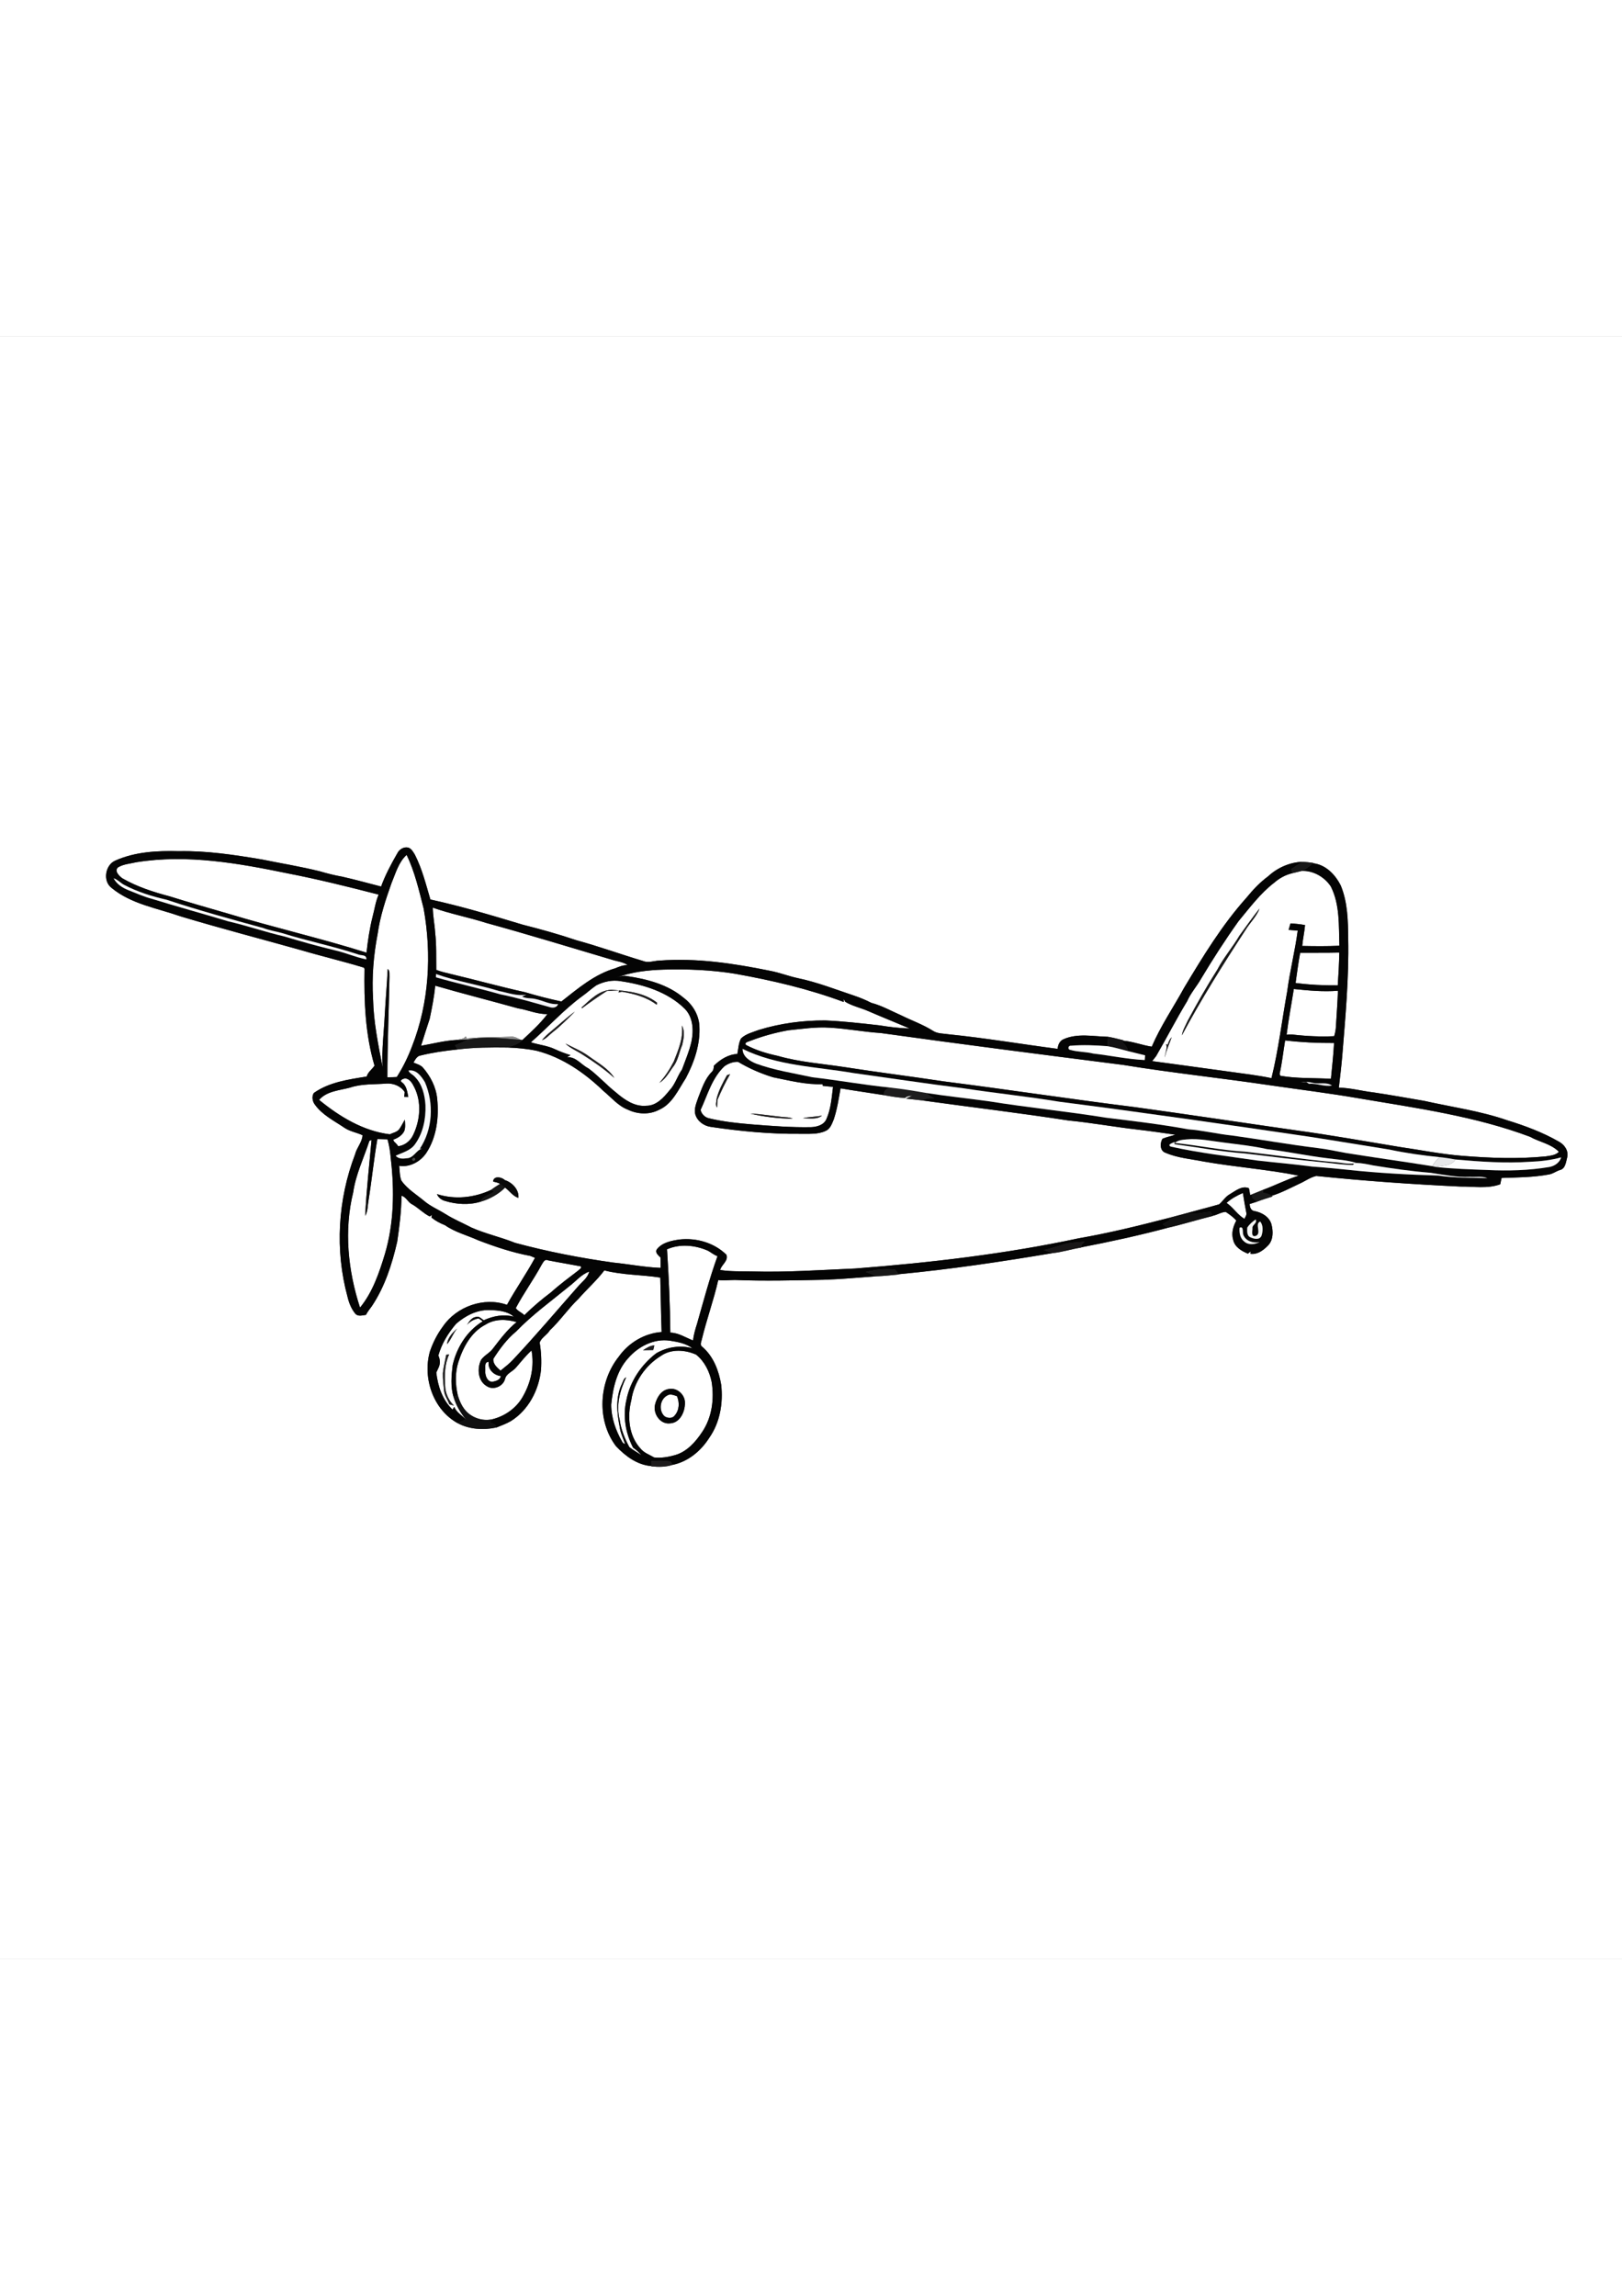 <?xml version="1.0" encoding="utf-8"?>
<!-- Generator: Adobe Illustrator 27.5.0, SVG Export Plug-In . SVG Version: 6.00 Build 0)  -->
<svg xmlns="http://www.w3.org/2000/svg" xmlns:xlink="http://www.w3.org/1999/xlink" viewBox="0 0 612 612" width="595" height="842" preserveAspectRatio="xMidYMid meet" data-scaled="true">
<rect x="0" y="0" width="612" height="612" fill="#333333" stroke="none"/>
<g>
	<path style="fill:#FFFFFF;" d="M0,0h612v612H0V0 M149.928,194.83c-2.325,4.04-4.542,8.164-6.132,12.557
		c-4.907-1.255-9.79-2.618-14.732-3.729c-2.821-0.484-5.594-1.201-8.343-2.002c-7.268-1.817-14.678-3-22.018-4.5
		c-10.304-1.727-20.697-3.305-31.174-3.102c-8.11-0.209-16.477,0.191-23.996,3.538c-3.807,1.62-4.835,7.68-1.488,10.268
		c7.435,6.174,17.278,7.68,26.141,10.794c15.061,4.524,30.277,8.487,45.422,12.736c7.847,2.325,15.826,4.178,23.649,6.586
		l0.293,0.412c-0.215,12.264,0.263,24.737,3.765,36.577c-0.932,1.404-2.498,2.409-2.952,4.1c-6.849,1.1-14.099,2.086-19.92,6.18
		c-0.873,1.225-0.574,3.096,0.287,4.291c2.833,4.034,7.351,6.21,11.314,8.905c2.05,1.375,4.566,1.721,6.771,2.773
		c-0.173,2.63-2.211,4.674-2.833,7.202c-6.514,17.027-7.65,36.122-2.851,53.729c0.532,2.283,1.428,4.53,2.917,6.365
		c1.028,1.201,2.701,0.61,4.034,0.46c0.616-1.183,1.44-2.235,2.235-3.299c4.895-7.315,7.62-15.814,9.563-24.331
		c0.837-5.737,1.578-11.511,1.608-17.32c1.865,0.496,2.444,2.588,4.16,3.323c2.283,1.345,4.124,3.329,6.508,4.506
		c0.203-0.149,0.604-0.454,0.807-0.604c-0.042,0.251-0.126,0.747-0.173,0.998c1.512,1.249,3.269,2.175,5.092,2.887
		c3.825,2.672,8.403,3.819,12.599,5.714c6.389,2.462,12.915,4.626,19.645,5.893c0.574,0.245,1.153,0.49,1.733,0.729
		c-3.281,6.054-7.25,11.69-10.573,17.715c-8.66-3.054-18.988,0.616-24.133,8.116c-2.163,2.893-3.813,6.162-4.967,9.574
		c-2.761,9.951,1.243,21.85,10.507,26.954c4.411,2.391,9.796,2.672,14.637,1.626c1.841-0.729,3.699-1.422,5.421-2.403
		c6.634-4.13,10.573-11.684,11.379-19.334c0.233-3.437,0.072-6.903-0.502-10.298c0.681-1.918,2.785-2.851,3.813-4.584
		c3.927-3.699,6.957-8.212,10.847-11.941c3.18-3.622,6.831-6.849,9.742-10.698c6.885,1.799,14.135,1.608,21.109,2.713
		c0.197,6.843,0.233,13.686,0.508,20.529c-6.407,0.448-12.449,4.034-16.143,9.264c-7.566,9.431-8.469,23.96-1.118,33.756
		c3.556,3.777,8.021,7.118,13.382,7.554l0.006,0.108c2.677,0.281,5.385,0.275,7.973-0.562c5.869-1.171,10.764-5.283,13.901-10.25
		c4.022-5.761,5.259-13.071,4.476-19.956c-0.896-5.325-2.923-10.716-7.124-14.32c-1.01-0.598-0.43-1.835-0.215-2.707
		c1.817-7.566,4.506-14.9,6.222-22.484c2.086,0.239,4.178-0.018,6.263-0.03c11.158,0.448,22.328,0.155,33.487-0.072
		c6.688-0.221,13.352-0.867,20.027-1.321c2.785-0.102,5.558-0.418,8.331-0.687l-0.066-0.09c19.496-1.835,38.884-4.733,58.176-7.973
		c3.622-0.376,7.148-1.542,10.758-2.092l0.006-0.084c10.967-2.116,21.892-4.5,32.68-7.381c5.696-1.309,11.284-3.072,16.961-4.47
		l-0.036-0.054c1.673-0.311,3.203-1.405,4.901-1.446c1.422,0.938,2.863,1.954,3.98,3.257c-1.201,2.205-1.942,4.757-1.189,7.256
		c0.568,2.731,3.174,4.249,5.552,5.224c0.347-0.293,0.705-0.574,1.07-0.843c-0.024,0.227-0.066,0.675-0.09,0.902
		c2.654,0.371,4.925-1.375,6.658-3.168c2.014-2.098,1.936-5.373,1.249-7.997c-0.837-2.833-3.64-4.423-6.377-4.955
		c-1.333-0.108-1.823-1.53-1.829-2.666c0.92-0.293,1.835-0.586,2.767-0.879c1.93-0.759,3.921-1.339,5.893-1.978l-0.383-0.227
		c3.616-1.094,7.064-2.958,10.519-4.578c2.116-0.938,4.028-2.391,6.323-2.917c18.079,1.871,36.224,3.15,54.381,3.998
		c5.014-0.066,10.202,0.902,15.037-0.855c0.161-0.801,0.341-1.59,0.508-2.385c6-0.209,12.037-0.221,17.954-1.339
		c1.488-0.263,2.689-1.267,4.136-1.679c2.044-0.526,2.217-3.084,2.677-4.793c0.592-2.534-1.106-4.835-3.257-5.959
		c-6.072-3.466-12.67-5.929-19.34-7.979c-10.184-3.544-20.912-4.99-31.395-7.339c-6.377-1.082-12.736-2.253-19.137-3.191
		c-4.357-0.508-8.63-1.715-13.041-1.781c0.466-3.956,0.944-7.913,1.285-11.881c1.189-14.726,2.558-29.476,2.253-44.262
		c-0.06-6.754-0.179-13.704-2.779-20.045c-2.068-4.16-5.69-7.967-10.543-8.481l0.126-0.114c-1.333-0.197-2.672-0.323-4.004-0.424
		c-4.823,0.155-9.509,2.223-13.029,5.492c-3.072,2.259-5.72,5.062-8.122,8.015c-9.24,10.304-16.453,22.179-23.554,34.001
		c-4.058,7.417-8.881,14.439-12.216,22.233c-3.64-0.568-7.118-1.942-10.8-2.271l0.054-0.149c-1.907-0.484-3.813-0.974-5.743-1.315
		c-5.594-0.12-11.505-1.44-16.818,0.932c-1.458,0.616-2.092,2.14-2.205,3.628c-13.674-1.781-27.283-4.088-41.011-5.48
		c-2.056-0.335-4.321-0.155-6.108-1.375c-3.765-2.367-7.991-3.837-11.953-5.809c-3.723-1.62-7.285-3.664-11.236-4.692
		c-2.11-1.082-4.297-1.99-6.544-2.743c-6.969-2.325-13.842-5.038-21.049-6.544c-3.61-0.759-7.046-2.146-10.668-2.815
		c-13.65-2.773-27.63-4.901-41.591-3.849c-2.086,0.036-4.237,1.004-6.257,0.161c-8.409-2.516-16.669-5.51-25.137-7.823
		c-6.67-2.265-13.459-4.142-20.284-5.875c-11.529-3.466-23.064-6.933-34.837-9.503c-1.673-5.696-3.12-11.517-5.815-16.836
		c-0.651-1.052-1.291-2.355-2.558-2.743C152.355,192.314,150.669,193.366,149.928,194.83 M147.717,206.126
		c1.56-3.706,2.63-7.889,5.714-10.674c3.096,6.413,4.662,13.417,6.425,20.278c3.09,17.296,2.062,35.525-4.393,51.96
		c-1.53,4.034-3.425,7.931-5.755,11.559c-1.177,0.09-2.355,0.102-3.532,0.084c-0.018-12.617,0.55-25.227,0.771-37.838
		c-0.078-1.022,0.233-2.271-0.657-3.018c-0.269,5.791-0.807,11.559-1.112,17.35c-0.323,6.562-1.195,13.131-0.819,19.711
		c-1.65-8.517-3.413-17.075-3.598-25.783c-0.502-8.182,0.173-16.412,1.721-24.45C143.396,218.712,145.493,212.365,147.717,206.126
		 M51.404,198.231c19.179-3.096,38.597,0.371,57.393,4.249c11.457,2.229,22.783,5.05,34.078,7.961
		c-1.165,2.606-1.518,5.463-2.259,8.2c-1.142,4.494-1.817,9.09-2.325,13.698c-17.254-5.439-34.915-9.467-52.223-14.72
		c-7.363-2.116-14.726-4.231-22.036-6.52c-6.174-1.632-12.342-3.616-17.888-6.819c-1.189-0.884-3.275-2.905-1.464-4.213
		C46.731,198.918,49.157,198.763,51.404,198.231 M487.664,202.354c1.147-0.293,2.301-0.574,3.46-0.843
		c4.369-0.209,8.63,2.253,11.009,5.845c3.49,6.897,2.976,14.864,3.245,22.364c-4.674,0.227-9.353,0.167-14.027,0.078
		c0.239-2.642,0.831-5.235,1.07-7.871c-1.823-0.335-3.664-0.52-5.504-0.628c-0.245,0.813-0.478,1.632-0.705,2.456
		c1.136,0.09,2.283,0.185,3.431,0.275c-1.01,7.686-2.952,15.216-3.962,22.902c-1.984,10.907-3.263,21.964-5.935,32.746
		c-5.283-1.106-10.65-1.709-15.981-2.462c-9.682-1.297-19.346-2.695-29.034-3.957c0.496-0.651,1.028-1.279,1.512-1.936
		c3.974-6.831,7.566-13.896,11.678-20.661c1.351-3.066,3.598-5.57,5.253-8.463c4.435-7.411,9.126-14.69,14.141-21.725
		c4.231-5.092,8.218-10.507,13.525-14.571C482.793,204.201,485.124,202.94,487.664,202.354 M467.636,225.956
		c-2.564,4.381-5.953,8.242-8.301,12.76c-4.004,6.281-7.674,12.772-11.206,19.334c-0.795,1.799-1.865,3.52-2.199,5.486
		c7.309-13.645,15.539-26.769,23.996-39.726c1.673-2.773,4.178-5.056,5.313-8.128C472.627,219.029,470.122,222.495,467.636,225.956
		 M440.604,267.045l-0.58-0.167c0.466,1.703-0.359,3.353-0.586,5.026c0.651-2.654,1.703-5.14,2.66-7.686
		C441.345,265.007,440.891,265.999,440.604,267.045 M163.304,215.359c6.586,2.337,13.489,3.628,20.153,5.761
		c15.838,4.339,31.526,9.174,47.281,13.836c2.02,0.687,4.285,0.807,6.078,2.062c-1.632,0-3.144,0.562-4.614,1.195
		c-7.817,2.223-14.117,7.626-20.38,12.545c-4.596-0.968-9.15-2.14-13.65-3.49c-9.359-2.056-18.593-4.644-27.917-6.843
		c-1.901-0.466-3.819-0.873-5.642-1.59c-0.072-4.716,0.12-9.449-0.436-14.141C163.997,221.569,163.316,218.491,163.304,215.359
		 M488.841,243.766c0.544-3.795,1.016-7.596,1.721-11.361c4.925-0.036,9.849,0.036,14.774-0.078
		c-0.078,4.118-0.305,8.236-0.58,12.348C499.431,244.716,494.118,244.477,488.841,243.766 M232.482,241.77
		c5.72-2.146,11.875-2.857,17.948-3.036c8.983-0.257,18.001,0.12,26.877,1.554c13.925,2.48,27.779,5.702,41.041,10.656
		c0-0.281,0-0.855,0-1.136c0.143,0.263,0.418,0.789,0.562,1.052c2.689,1.632,5.833,2.271,8.702,3.526
		c5.176,2.241,10.411,4.357,15.605,6.538c-3.861-0.078-7.692-0.568-11.493-1.183c-6.759-0.765-13.531-1.524-20.332-1.835
		c-8.451-0.042-16.95,1.088-25.042,3.562c-2.325,0.885-4.913,1.482-6.759,3.245c-0.95,1.787-0.98,3.891-1.381,5.845
		c-3.484,0.161-6.413,2.086-8.851,4.417c-0.042,0.902-0.149,1.835-0.896,2.456c-2.534,2.6-3.634,6.156-4.955,9.455
		c-0.699,2.092-1.775,4.315-1.118,6.568c0.801,2.546,3.275,4.285,5.875,4.614c11.098,1.638,22.305,2.719,33.534,2.612
		c3.263-0.06,6.736,0.329,9.778-1.124c1.697-0.735,2.313-2.672,2.988-4.237c1.291-3.819,1.883-7.835,2.588-11.792
		c5.457,0.926,10.931,1.685,16.394,2.558c2.624,0.472,5.259,0.938,7.931,1.07c0.717-0.789,1.817-0.717,2.785-0.873
		c-0.843,0.347-1.661,0.723-2.468,1.124c2.092,0.203,4.196,0.448,6.293,0.687c18.348,2.54,36.744,4.733,55.05,7.554
		c8.726,0.855,17.362,2.432,26.07,3.431c4.769,0.544,9.515,1.255,14.266,1.924c-1.602,0.544-3.275,0.879-4.841,1.524
		c-1.034,1.65-1.016,4.638,1.171,5.313c4.53,1.96,9.539,2.325,14.332,3.287c11.917,2.098,24.014,2.952,35.883,5.319
		c-4.614,1.482-8.941,3.711-13.489,5.379c-1.393,0.574-2.791,1.124-4.178,1.697c-0.167,0.066-0.49,0.203-0.651,0.269
		c-0.149-0.873-0.251-1.745-0.466-2.594c-2.672-1.094-5.08,1.016-7.25,2.283c-1.656,0.908-2.588,2.618-3.998,3.795
		c-3.992,1.165-8.038,2.146-12.049,3.275c-2.295,0.604-4.59,1.231-6.885,1.847c-11.266,2.911-22.579,5.708-34.054,7.692
		c-27.755,5.935-56.006,9.198-84.281,11.391c-12.939,0.556-25.884,1.476-38.842,1.112c-4.052-0.114-8.134,0.108-12.144-0.55
		c0.502-2.044,3.197-3.419,2.355-5.755c-4.602-4.518-11.32-6.449-17.661-5.749c-3.036,0.436-6.526,1.106-8.535,3.646
		c-0.902,1.279,0.55,2.355,1.357,3.18c0.024,1.291,0.03,2.582,0.03,3.879c-6-0.215-11.911-1.41-17.882-1.996
		c-12.473-1.745-24.863-4.154-37.019-7.435c-5.391-2.176-11.122-3.401-16.436-5.755c-3.281-1.727-6.724-3.138-9.861-5.122
		c-2.689-1.691-5.69-2.917-8.116-5.008c-2.917-2.42-6.293-4.441-8.511-7.584c-0.705-1.775-0.604-3.735-0.837-5.6
		c4.004,0.645,8.044-1.578,10.244-4.859c3.909-5.953,4.799-13.435,4.106-20.392c-0.424-4.465-2.54-8.541-5.457-11.881
		c-0.956-0.956-2.301-1.309-3.508-1.811c0.681-1.058,1.255-2.438,2.648-2.66c4.614-1.148,9.335-1.799,14.063-2.295
		c6.245-0.765,12.563-0.801,18.85-0.717c3.688,0.114,7.375,0.472,10.985,1.237c9.664,2.486,18.043,8.313,25.149,15.157
		c2.976,2.438,5.498,5.612,9.186,7.034c3.652,1.769,8.14,1.99,11.786,0.066c5.044-2.211,7.262-7.614,10.112-11.941
		c3.174-6.03,5.498-12.784,5.116-19.687c-0.221-4.202-2.576-8.11-5.911-10.596c-5.959-5.044-13.782-7.088-21.348-8.2
		C235.208,240.855,233.821,241.358,232.482,241.77 M186.062,318.682c0.873,0.251,1.829,0.341,2.588,0.885
		c-1.118,0.717-2.259,1.416-3.317,2.235c-6.341,2.994-13.734,3.771-20.464,1.608c0.514,1.315,1.703,2.223,3.048,2.588
		c4.327,1.321,9.096,1.608,13.447,0.275c3.407-0.986,6.694-2.791,9.204-5.307c1.721,1.243,2.917,3.239,5.032,3.873
		c0.323-3.096-2.361-5.851-5.14-6.718C189.296,316.937,186.176,316.399,186.062,318.682 M224.97,244.674
		c2.833-1.44,6.096-2.152,9.258-1.572c8.678,1.279,17.601,4.034,24.032,10.292c3.287,3.209,3.514,8.248,2.63,12.497
		c-0.807,3.622-2.301,7.052-3.556,10.525c-1.787,2.51-2.564,5.618-4.727,7.871c-2.211,2.743-4.931,5.815-8.768,5.803
		c-4.393,0.412-8.206-2.253-11.367-4.972c-3.646-2.869-6.742-6.395-10.477-9.144c-2.707-1.333-4.763-4.542-8.068-4.16
		c0.335-0.203,1.004-0.616,1.333-0.819c-1.96-0.622-3.903-1.315-5.761-2.193c-2.899-1.405-6.156-1.679-9.204-2.648
		c6.52-5.672,12.294-12.186,19.28-17.32C221.438,247.537,223.093,245.959,224.97,244.674 M219.394,253.072l0.227,0.221
		c3.042-2.265,6.156-4.435,9.317-6.479c1.548-0.132,3.102-0.209,4.656-0.215l-0.191,0.765c0.311-0.078,0.926-0.227,1.231-0.305
		c4.662,0.783,9.335,2.026,13.16,4.943c0.024-0.203,0.072-0.616,0.09-0.819c-4.883-3.801-11.212-4.429-17.165-4.829
		C226.028,246.509,222.645,250.131,219.394,253.072 M207.674,262.222c-1.136,0.95-2.259,1.936-3.156,3.126
		c1.62-0.562,2.683-1.99,4.01-2.994c3.018-2.349,5.69-5.092,8.385-7.793C213.686,256.932,210.763,259.676,207.674,262.222
		 M257.285,259.819c0.592,4.769-1.339,9.228-3.048,13.555c-1.482,2.911-3.263,5.648-5.457,8.074
		c2.265-1.369,3.592-3.771,5.062-5.881c2.026-2.421,2.367-5.678,3.598-8.493C257.942,264.738,258.516,262.018,257.285,259.819
		 M213.363,266.62c1.847,1.823,4.321,2.743,6.455,4.172c4.196,2.648,8.272,5.51,11.989,8.803c-2.277-3.586-6.174-5.636-9.509-8.092
		C219.555,269.459,216.364,268.198,213.363,266.62 M162.126,257.315c0.867-4.142,1.691-8.301,2.092-12.515
		c10.363,3,20.834,5.648,31.234,8.547c3.735,0.58,7.267,2.271,11.104,2.158c-2.749,3.64-6.144,6.694-9.461,9.802l-0.669-0.09
		c-1.124-0.592-2.289-1.321-3.622-1.171c-5.576,0.245-11.17,0.06-16.734,0.651c-0.078-0.191-0.239-0.58-0.317-0.771
		c-0.885,1.13-2.432,1.106-3.723,1.357c-4.459,0.269-8.774,1.416-13.154,2.175C159.957,264.074,160.985,260.674,162.126,257.315
		 M485.452,263.297c0.711-5.773,1.817-11.499,2.725-17.248c5.528,0.574,11.087,1.1,16.645,0.657
		c-0.137,4.447-0.502,8.887-0.753,13.328c-0.048,1.291-0.287,2.57-0.669,3.807c-5.271,0.239-10.561-0.006-15.796-0.622
		C486.881,263.172,486.164,263.196,485.452,263.297 M297.4,261.624c5.23-0.526,10.477-1.345,15.748-0.986
		c6.437,0.359,12.778,1.614,19.209,2.02c30.439,4.237,60.937,8.14,91.435,12.025c18.42,3.012,36.989,4.955,55.451,7.686
		c11.194,1.638,22.436,3,33.594,4.943c21.713,3.67,43.754,6.706,64.469,14.481c3.58,2.014,7.925,2.63,10.889,5.672
		c-1.273,1.327-3.227,1.428-4.931,1.721c-10.513,1.034-21.109,0.639-31.616-0.215c-7.949-0.633-15.772-2.223-23.649-3.359
		c-13.029-2.146-26.022-4.482-39.105-6.263c-20.338-2.905-40.653-5.994-61.015-8.786c-23.906-2.97-47.729-6.616-71.635-9.646
		c-12.551-1.901-25.155-3.46-37.694-5.427c-8.373-1.273-16.896-1.865-25.072-4.213c-4.166-0.896-8.307-2.134-12.073-4.16
		c-0.592-1.094,1.195-1.231,1.829-1.56C287.813,263.794,292.577,262.503,297.4,261.624 M484.896,265.443
		c6.12,0.717,12.288,1.01,18.456,0.974c-0.233,4.512-0.741,9.007-1.177,13.501c-6.359-0.365-12.784-0.042-19.077-1.136
		c-0.072-0.173-0.221-0.526-0.293-0.705C483.767,273.912,484.173,269.651,484.896,265.443 M273.392,275.143
		c1.464-1.022,3.293-1.721,5.098-1.614c4.13,2.468,8.558,4.393,13.154,5.809c6.174,1.225,12.36,2.851,18.707,2.612
		c0.012,0.155,0.042,0.472,0.054,0.628c1.297,0.137,2.6,0.287,3.909,0.383c-0.52,4.082-0.789,8.319-2.486,12.132
		c-0.926,2.241-3.568,2.976-5.779,3.06c-7.411,0.143-14.81-0.436-22.191-1.022c-5.504-0.442-11.015-1.034-16.394-2.325
		c-1.5-0.335-2.833-1.65-3.114-3.156C266.979,285.973,268.647,279.554,273.392,275.143 M274.306,278.574
		c-1.59,2.845-3.168,5.749-3.927,8.941c-0.036,1.07-0.556,2.283,0.167,3.245c0.078-1.034,0.072-2.062,0.233-3.084
		c1.387-3.263,2.917-6.443,4.698-9.509C275.185,278.269,274.599,278.472,274.306,278.574 M283.116,293.031
		c5.212,1.309,10.62,1.841,15.987,1.966c-0.807-0.418-1.715-0.538-2.6-0.58C292.027,294.077,287.598,293.228,283.116,293.031
		 M302.91,294.8c2.379-0.054,5.271,0.639,7.25-1.016C307.769,294.322,305.271,294.214,302.91,294.8 M151.53,281.167
		c-0.896-0.825,0.843-1.387,1.47-1.393c1.685,0.251,2.582,1.871,3.275,3.251c2.881,5.618,2.295,12.515-0.394,18.091
		c-1.052,2.253-3.138,3.933-5.636,4.243c-0.418-0.669-0.956-1.237-1.548-1.739c-0.084-0.185-0.257-0.556-0.341-0.741
		c1.715-0.58,3.419-1.62,4.202-3.317c0.478-1.363,0.281-2.833,0.185-4.237c-0.711,1.177-1.273,2.438-2.074,3.562
		c-0.849,1.177-2.367,1.357-3.586,1.972c-10.023-1.219-19.005-6.7-26.679-12.981c2.887-3.341,7.668-3.562,11.648-4.632
		c4.458-1.512,9.18-1.154,13.794-1.536c2.642-0.143,5.403,0.944,6.861,3.233c-0.054,0.448-0.155,1.345-0.203,1.787
		c0.388,0.012,1.165,0.03,1.554,0.036C153.645,284.747,153.394,282.416,151.53,281.167 M142.392,302.629
		c1.273,0.018,2.54,0.054,3.813,0.108c0.711,2.409,1.04,4.901,1.261,7.399c1.381,11.971,1.195,24.295-2.253,35.919
		c-2.152,7.082-4.62,14.386-9.371,20.177c-4.542-13.919-6.114-29.16-2.576-43.485c0.968-6.789,4.028-12.993,6.126-19.46l0.789-0.257
		c-0.867,9.527-1.918,19.041-2.385,28.598c1.022-1.769,0.896-3.897,1.261-5.845C140.288,318.085,141.053,310.315,142.392,302.629
		 M251.673,344.232c4.835-2.11,10.417-1.596,15.192,0.424c1.345,0.622,2.426,1.709,3.861,2.163
		c-3.024,8.367-5.301,16.997-7.74,25.556c-0.663,2.038-1.237,4.106-1.512,6.246c-2.803-1.094-5.469-2.893-8.552-2.958
		C252.827,365.18,252.342,354.691,251.673,344.232 M204.333,350.125c0.568-0.813,1.094-2.373,2.415-1.733
		c4.124,0.825,8.278,1.476,12.407,2.277c0.46,0.705-0.562,1.082-0.92,1.536c-3.46,2.672-7.01,5.247-10.25,8.194
		c-3.568,2.66-6.957,5.564-10.142,8.684c-0.962-1.016-2.498-1.488-3.227-2.666C197.567,360.817,201.326,355.701,204.333,350.125
		 M214.81,358.169c2.474-1.853,4.506-4.47,7.501-5.516c-0.574,2.462-2.809,3.909-4.339,5.749
		c-8.134,9.222-16.071,18.629-24.486,27.57c-1.393,1.512-3.054,2.731-4.626,4.034c-1.297-1.147-2.946-2.552-2.707-4.465
		c2.415-3.765,5.104-7.441,8.588-10.304C200.854,368.903,208.026,363.74,214.81,358.169 M172.113,372.316
		c3.478-3.012,7.871-5.319,12.593-5.158c3.138,0.084,6.73,0.329,9.18,2.51c-3.825-1.07-7.811-0.287-11.355,1.333
		c-0.902-0.562-1.757-1.685-2.94-1.243c-1.661,0.227-2.546,1.727-3.395,2.994c1.159-1.315,2.689-2.169,4.423-2.456
		c0.508,0.371,1.028,0.735,1.548,1.1c-5.929,3.568-9.861,9.879-11.367,16.531c-0.472,3.986-0.855,8.182,0.347,12.073
		c0.95,3.108,2.6,5.911,4.644,8.421c-1.488-1.554-3.574-2.678-4.399-4.745c-0.215,0.335-0.424,0.675-0.634,1.022
		c-3.831-3.658-5.54-8.815-6.132-13.967c0.275-0.58,0.55-1.165,0.813-1.751c0.753-1.482,0.663-3.197-0.036-4.674
		C166.645,379.846,169.125,375.806,172.113,372.316 M168.653,380.038c1.608-1.751,2.265-4.13,3.843-5.905
		C170.738,375.669,168.898,377.623,168.653,380.038 M168.366,384.048c-0.412,2.295-1.046,4.56-1.255,6.891
		c-0.066,2.193,0.221,4.387,0.436,6.574c0.137,1.901,1.393,3.431,1.996,5.188c0.574,0.167,1.148,0.329,1.727,0.496
		c-1.99-1.954-3.251-4.704-3.323-7.501c-0.233-3.968-0.209-8.164,1.536-11.828C169.202,383.916,168.647,384.006,168.366,384.048
		 M183.212,372.645c3.484-2.217,7.865-2.092,11.702-0.95c-3.466,2.791-6.126,6.365-8.821,9.861
		c-1.219,1.763-3.329,2.624-4.554,4.369c-1.614,3.287-1.237,8.128,2.277,10.023c2.415,1.512,5.989-0.024,6.724-2.713
		c0.448-2.14,2.821-2.821,4.118-4.345c1.907-2.223,3.741-4.518,5.893-6.509c1.112,5.827-0.209,11.965-3.096,17.093
		c-2.337,4.417-6.694,7.602-11.517,8.827c-3.401,0.825-6.969-0.185-9.563-2.486c-1.871-1.763-2.964-4.172-3.664-6.598
		c-0.908-4.088-1.04-8.439,0.245-12.461C174.749,381.155,177.779,375.436,183.212,372.645 M237.042,385.285
		c3.849-4.435,9.778-7.477,15.748-6.574c2.946,0.466,6.072,1.022,8.499,2.887c-4.56-1.321-9.598-0.502-13.68,1.859
		c-5.624,4.303-9.885,10.578-11.248,17.583c-1.428,6.06-0.353,12.539,2.51,18.025c1.171,0.789,2.199,1.769,3.126,2.833
		c-1.494-1.046-3.126-1.901-4.536-3.048c-1.727-3.203-3.144-6.658-3.646-10.286c-1.452-5.439,0.09-11.11,2.45-16.035
		c-0.962,0.448-1.153,1.554-1.578,2.415c-2.48,5.032-1.936,10.907-0.885,16.238c0.287,2.271,1.321,4.333,2.032,6.479
		c-0.502-0.096-0.861-0.365-1.07-0.807c-2.45-4.285-4.172-9.096-4.142-14.075C231.239,396.569,232.703,390.018,237.042,385.285
		 M242.625,382.297c1.279-0.012,2.564-0.06,3.849-0.06c0.108-0.436,0.323-1.303,0.424-1.739
		C245.29,380.528,243.939,381.484,242.625,382.297 M249.408,384.424c3.849-2.683,9.138-2.295,13.256-0.454
		c3.144,2.522,5.032,6.335,5.839,10.238c1.04,6.455,0.155,13.435-3.568,18.934c-2.492,3.783-5.785,7.489-10.304,8.75
		c-2.534,0.717-5.188,1.153-7.823,0.861c-1.793-1.052-3.849-1.721-5.188-3.413c-4.429-4.841-4.978-12.109-3.407-18.223
		C239.236,394.256,243.515,388.028,249.408,384.424 M252.265,396.951c-2.887,0.466-4.488,3.305-5.122,5.905
		c-0.789,3.436,1.978,7.536,5.726,7.034c3.723-0.215,5.57-4.345,5.57-7.614C258.564,399.103,255.426,396.246,252.265,396.951
		 M183.08,390.275c0.197-1.267-0.574-3.472,1.291-3.61c-0.371,2.875,1.907,5.074,4.62,5.397c-0.299,1.464-1.895,1.906-3.162,2.146
		C183.839,394.292,183.068,391.901,183.08,390.275 M251.703,399.402c1.159-0.777,2.534-0.131,3.717,0.227
		c1.034,2.355,0.92,5.289-0.831,7.279c-0.885,1.243-2.719,1.094-3.855,0.317C248.44,405.091,248.96,400.908,251.703,399.402
		L251.703,399.402z"/>
	<path style="fill:#040404;" d="M149.928,194.83c0.741-1.464,2.426-2.516,4.088-2.128c1.267,0.388,1.907,1.691,2.558,2.743
		c2.695,5.319,4.142,11.14,5.815,16.836c11.774,2.57,23.309,6.036,34.837,9.503c6.825,1.733,13.615,3.61,20.284,5.875
		c8.469,2.313,16.728,5.307,25.137,7.823c2.02,0.843,4.172-0.126,6.257-0.161c13.961-1.052,27.94,1.076,41.591,3.849
		c3.622,0.669,7.058,2.056,10.668,2.815c7.208,1.506,14.081,4.219,21.049,6.544c2.247,0.753,4.435,1.661,6.544,2.743
		c3.951,1.028,7.513,3.072,11.236,4.692c3.962,1.972,8.188,3.442,11.953,5.809c1.787,1.219,4.052,1.04,6.108,1.375
		c13.728,1.393,27.337,3.699,41.011,5.48c0.114-1.488,0.747-3.012,2.205-3.628c5.313-2.373,11.224-1.052,16.818-0.932
		c-0.09,1.183-0.167,2.367-0.221,3.55c-4.578-0.365-9.198-0.55-13.782-0.179c-1.046-0.137-1.375,1.44-0.191,1.584
		c2.785,0.807,5.755,0.663,8.576,1.369c6.485,0.753,12.897,2.134,19.436,2.456c0.048-0.598,0.102-1.189,0.155-1.781
		c-2.211-0.526-4.417-1.088-6.616-1.632c0.048-1.434-0.992-2.343-1.913-3.251c0.06-0.161,0.185-0.49,0.245-0.651
		c3.682,0.329,7.16,1.703,10.8,2.271c3.335-7.793,8.158-14.816,12.216-22.233c7.1-11.822,14.314-23.697,23.554-34.001
		c2.403-2.952,5.05-5.755,8.122-8.015c3.52-3.269,8.206-5.337,13.029-5.492c-1.452,0.867-2.875,1.775-4.249,2.749
		c0.102,0.382,0.311,1.153,0.412,1.542c-2.54,0.586-4.871,1.847-6.825,3.55c-5.307,4.064-9.294,9.479-13.525,14.571
		c-5.014,7.034-9.706,14.314-14.141,21.725c-1.656,2.893-3.903,5.397-5.253,8.463c-4.112,6.765-7.704,13.83-11.678,20.661
		c-0.484,0.657-1.016,1.285-1.512,1.936c9.688,1.261,19.352,2.66,29.034,3.957c5.331,0.753,10.698,1.357,15.981,2.462
		c2.671-10.782,3.95-21.838,5.935-32.746c1.01-7.686,2.952-15.216,3.962-22.902c-1.148-0.09-2.295-0.185-3.431-0.275
		c0.227-0.825,0.46-1.644,0.705-2.456c1.841,0.108,3.682,0.293,5.504,0.628c-0.239,2.636-0.831,5.23-1.07,7.871
		c4.674,0.09,9.353,0.149,14.027-0.078c-0.269-7.501,0.245-15.467-3.245-22.364c-2.379-3.592-6.64-6.054-11.009-5.845
		c1.602-0.675,3-1.721,4.255-2.911c4.853,0.514,8.475,4.321,10.543,8.481c2.6,6.341,2.719,13.292,2.779,20.045
		c0.305,14.786-1.064,29.536-2.253,44.262c-0.341,3.968-0.819,7.925-1.285,11.881c4.411,0.066,8.684,1.273,13.041,1.781
		c6.401,0.938,12.76,2.11,19.137,3.191c10.483,2.349,21.211,3.795,31.395,7.339c6.67,2.05,13.268,4.512,19.34,7.979
		c2.152,1.124,3.849,3.425,3.257,5.959c-0.46,1.709-0.633,4.267-2.677,4.793c-1.446,0.412-2.648,1.416-4.136,1.679
		c-5.917,1.118-11.953,1.13-17.954,1.339c-0.167,0.795-0.347,1.584-0.508,2.385c-4.835,1.757-10.023,0.789-15.037,0.855
		c-18.157-0.849-36.302-2.128-54.381-3.998c-2.295,0.526-4.207,1.978-6.323,2.917c-3.454,1.62-6.903,3.484-10.519,4.578
		c-0.956-0.669-2.044-1.052-3.209-1.064c-0.012-0.299-0.042-0.885-0.06-1.177c4.548-1.667,8.875-3.897,13.489-5.379
		c-11.869-2.367-23.966-3.221-35.883-5.319c-4.793-0.962-9.802-1.327-14.332-3.287c-2.187-0.675-2.205-3.664-1.171-5.313
		c1.566-0.646,3.239-0.98,4.841-1.524c-4.751-0.669-9.497-1.381-14.266-1.924c-8.708-0.998-17.344-2.576-26.07-3.431
		c-18.306-2.821-36.702-5.014-55.05-7.554c1.327-0.843,2.899-0.902,4.423-0.843c-1.136-0.508-2.187-1.183-3.102-2.002
		c7.835,1.243,15.736,2.044,23.595,3.132c14.672,2.373,29.488,3.813,44.155,6.186c10.411,1.297,20.84,2.492,31.156,4.399
		c5.606,0.424,11.081,1.793,16.669,2.361c10.758,1.488,21.45,3.407,32.238,4.721c3.646,0.412,7.22,1.249,10.836,1.889
		c10.77,1.733,21.593,3.203,32.363,4.949c0.335,0.072,0.998,0.215,1.333,0.287c6.461,0.711,12.975,0.914,19.478,1.148
		c7.787,0.383,15.641,0.167,23.344-1.124c1.972-0.365,3.891-1.626,4.476-3.634c-3.819,1.04-7.758,1.5-11.696,1.656
		c-9.395,0.645-18.82-0.024-28.174-0.861c-1.966-0.353-3.939-0.681-5.923-0.873c-6.401-0.628-12.778-1.542-19.065-2.875
		c-10.196-1.626-20.374-3.341-30.576-4.901c-31.245-4.608-62.515-9.108-93.85-13.131c-12.067-1.996-24.241-3.227-36.332-5.092
		c-13.878-1.733-27.713-3.819-41.561-5.755c-13.997-2.391-28.711-2.689-41.681-9.09c0,2.899,2.719,4.596,5.104,5.552
		c6.867,2.492,14.117,3.604,21.235,5.146c9.825,1.136,19.567,2.917,29.417,3.897c-1.434,0.383-2.642,1.183-2.403,2.851
		c-5.463-0.873-10.937-1.632-16.394-2.558c-0.705,3.956-1.297,7.973-2.588,11.792c-0.675,1.566-1.291,3.502-2.988,4.237
		c-3.042,1.452-6.514,1.064-9.778,1.124c-11.23,0.108-22.436-0.974-33.534-2.612c-2.6-0.329-5.074-2.068-5.875-4.614
		c-0.657-2.253,0.418-4.476,1.118-6.568c1.321-3.299,2.421-6.855,4.955-9.455c0.747-0.622,0.855-1.554,0.896-2.456
		c2.438-2.331,5.367-4.255,8.851-4.417c0.4-1.954,0.43-4.058,1.381-5.845c1.847-1.763,4.435-2.361,6.759-3.245
		c8.092-2.474,16.591-3.604,25.042-3.562c6.801,0.311,13.573,1.07,20.332,1.835c3.801,0.616,7.632,1.106,11.493,1.183
		c-5.194-2.181-10.429-4.297-15.605-6.538c-2.869-1.255-6.012-1.895-8.702-3.526c-0.143-0.263-0.418-0.789-0.562-1.052
		c0,0.281,0,0.855,0,1.136c-13.262-4.955-27.116-8.176-41.041-10.656c-8.875-1.434-17.894-1.811-26.877-1.554
		c-6.072,0.179-12.228,0.891-17.948,3.036c1.339-0.412,2.725-0.914,4.154-0.574c7.566,1.112,15.39,3.156,21.348,8.2
		c3.335,2.486,5.69,6.395,5.911,10.596c0.383,6.903-1.942,13.656-5.116,19.687c-2.851,4.327-5.068,9.73-10.112,11.941
		c-3.646,1.924-8.134,1.703-11.786-0.066c-3.688-1.422-6.21-4.596-9.186-7.034c-7.106-6.843-15.485-12.67-25.149-15.157
		c-3.61-0.765-7.297-1.124-10.985-1.237c1.918-0.789,4.094-1.195,5.534-2.821c3.317-3.108,6.712-6.162,9.461-9.802
		c-3.837,0.114-7.369-1.578-11.104-2.158c-10.399-2.899-20.87-5.546-31.234-8.547c-0.4,4.214-1.225,8.373-2.092,12.515
		c-1.142,3.359-2.169,6.759-3.251,10.142c4.381-0.759,8.696-1.907,13.154-2.175c1.524-0.108,3.054-0.096,4.584-0.161
		c-1.59,0.825-3.233,1.536-4.931,2.11c0.341,0.532,0.681,1.07,1.028,1.614c-4.727,0.496-9.449,1.147-14.063,2.295
		c-1.393,0.221-1.966,1.602-2.648,2.66c1.207,0.502,2.552,0.855,3.508,1.811c2.917,3.341,5.032,7.417,5.457,11.881
		c0.693,6.957-0.197,14.439-4.106,20.392c-2.199,3.281-6.24,5.504-10.244,4.859c0.233,1.865,0.131,3.825,0.837,5.6
		c2.217,3.144,5.594,5.164,8.511,7.584c2.426,2.092,5.427,3.317,8.116,5.008c3.138,1.984,6.58,3.395,9.861,5.122
		c5.313,2.355,11.045,3.58,16.436,5.755c12.156,3.281,24.546,5.69,37.019,7.435c5.971,0.586,11.881,1.781,17.882,1.996
		c0-1.297-0.006-2.588-0.03-3.879c-0.807-0.825-2.259-1.901-1.357-3.18c2.008-2.54,5.498-3.209,8.535-3.646
		c6.341-0.699,13.059,1.231,17.661,5.749c0.843,2.337-1.853,3.711-2.355,5.755c4.01,0.657,8.092,0.436,12.144,0.55
		c12.957,0.365,25.902-0.556,38.842-1.112c28.275-2.193,56.526-5.457,84.281-11.391c11.475-1.984,22.789-4.781,34.054-7.692
		c0.096,0.209,0.275,0.633,0.365,0.849c-0.926,0.502-1.841,1.004-2.755,1.518c0.663,0.454,1.321,0.908,2.008,1.345
		c-10.788,2.881-21.713,5.265-32.68,7.381c0.012-0.221,0.036-0.669,0.042-0.891c0.383-0.436,0.789-0.849,1.195-1.261
		c-2.707,0.365-5.492,0.269-8.11,1.136c-2.391,0.753-4.781,1.482-7.22,2.056c1.112,0.347,2.223,0.735,3.329,1.136
		c-19.292,3.239-38.68,6.138-58.176,7.973c-0.394-0.634-0.855-1.213-1.369-1.733c-3.682-0.454-7.411,0.024-11.003,0.873
		c1.375,0.514,2.755,1.04,4.106,1.638c-6.676,0.454-13.34,1.1-20.027,1.321c-11.158,0.227-22.328,0.52-33.487,0.072
		c-2.086,0.012-4.178,0.269-6.263,0.03c-1.715,7.584-4.405,14.918-6.222,22.484c-0.215,0.873-0.795,2.11,0.215,2.707
		c4.202,3.604,6.228,8.995,7.124,14.32c0.783,6.885-0.454,14.194-4.476,19.956c-3.138,4.967-8.032,9.078-13.901,10.25
		c-0.161-0.299-0.484-0.896-0.645-1.201c-2.42-0.52-4.925-0.371-7.375-0.251c0.012,0.628,0.03,1.261,0.042,1.907
		c-5.361-0.436-9.825-3.777-13.382-7.554c-7.351-9.796-6.449-24.325,1.118-33.756c3.694-5.23,9.736-8.815,16.143-9.264
		c-0.275-6.843-0.311-13.686-0.508-20.529c-6.975-1.106-14.224-0.914-21.109-2.713c-2.911,3.849-6.562,7.076-9.742,10.698
		c-3.891,3.729-6.921,8.242-10.847,11.941c-1.028,1.733-3.132,2.666-3.813,4.584c0.574,3.395,0.735,6.861,0.502,10.298
		c-0.807,7.65-4.745,15.204-11.379,19.334c-1.721,0.98-3.58,1.673-5.421,2.403c-0.287-1.303-1.572-1.536-2.636-1.918
		c0.412-0.418,0.819-0.837,1.243-1.231c4.823-1.225,9.18-4.411,11.517-8.827c2.887-5.128,4.208-11.266,3.096-17.093
		c-2.152,1.99-3.986,4.285-5.893,6.509c-1.297,1.524-3.67,2.205-4.118,4.345c-0.735,2.689-4.309,4.225-6.724,2.713
		c-3.514-1.895-3.891-6.736-2.277-10.023c1.225-1.745,3.335-2.606,4.554-4.369c2.695-3.496,5.355-7.07,8.821-9.861
		c-3.837-1.142-8.218-1.267-11.702,0.95c-5.433,2.791-8.463,8.511-10.256,14.111c-1.285,4.022-1.153,8.373-0.245,12.461
		c-0.394,0.191-1.171,0.586-1.566,0.783c-1.201-3.891-0.819-8.086-0.347-12.073c1.506-6.652,5.439-12.963,11.367-16.531
		c-0.52-0.365-1.04-0.729-1.548-1.1c-1.733,0.287-3.263,1.142-4.423,2.456c0.849-1.267,1.733-2.767,3.395-2.994
		c1.183-0.442,2.038,0.681,2.94,1.243c3.544-1.62,7.53-2.403,11.355-1.333c-2.45-2.181-6.042-2.426-9.18-2.51
		c-4.721-0.161-9.114,2.146-12.593,5.158c-2.988,3.49-5.469,7.53-6.712,11.989c0.699,1.476,0.789,3.191,0.036,4.674
		c-0.263,0.586-0.538,1.171-0.813,1.751c0.592,5.152,2.301,10.31,6.132,13.967c0.209-0.347,0.418-0.687,0.634-1.022
		c0.825,2.068,2.911,3.191,4.399,4.745c-1.016,0.496-2.05,0.962-3.096,1.404c-9.264-5.104-13.268-17.003-10.507-26.954
		c1.153-3.413,2.803-6.682,4.967-9.574c5.146-7.501,15.473-11.17,24.133-8.116c3.323-6.024,7.291-11.66,10.573-17.715
		c-0.58-0.239-1.159-0.484-1.733-0.729c-6.73-1.267-13.256-3.431-19.645-5.893c-4.196-1.895-8.774-3.042-12.599-5.714
		c-1.823-0.711-3.58-1.638-5.092-2.887c0.048-0.251,0.132-0.747,0.173-0.998c-0.203,0.149-0.604,0.454-0.807,0.604
		c-2.385-1.177-4.225-3.162-6.508-4.506c-1.715-0.735-2.295-2.827-4.16-3.323c-0.03,5.809-0.771,11.583-1.608,17.32
		c-1.942,8.517-4.668,17.015-9.563,24.331c-0.795,1.064-1.62,2.116-2.235,3.299c-1.333,0.149-3.006,0.741-4.034-0.46
		c-1.488-1.835-2.385-4.082-2.917-6.365c-4.799-17.607-3.664-36.702,2.851-53.729c0.622-2.528,2.66-4.572,2.833-7.202
		c-2.205-1.052-4.721-1.399-6.771-2.773c-3.962-2.695-8.481-4.871-11.314-8.905c-0.861-1.195-1.159-3.066-0.287-4.291
		c5.821-4.094,13.071-5.08,19.92-6.18c0.454-1.691,2.02-2.695,2.952-4.1c-3.502-11.84-3.98-24.313-3.765-36.577l-0.293-0.412
		c-7.823-2.409-15.802-4.261-23.649-6.586c-15.145-4.249-30.361-8.212-45.422-12.736c-8.863-3.114-18.707-4.62-26.141-10.794
		c-3.347-2.588-2.319-8.648,1.488-10.268c7.519-3.347,15.886-3.747,23.996-3.538c10.477-0.203,20.87,1.375,31.174,3.102
		c7.339,1.5,14.75,2.683,22.018,4.5c2.749,0.801,5.522,1.518,8.343,2.002c4.943,1.112,9.825,2.474,14.732,3.729
		C145.386,202.994,147.603,198.87,149.928,194.83 M147.717,206.126c-2.223,6.24-4.321,12.587-5.235,19.179
		c-1.548,8.038-2.223,16.268-1.721,24.45c0.185,8.708,1.948,17.266,3.598,25.783c-0.377-6.58,0.496-13.148,0.819-19.711
		c0.305-5.791,0.843-11.559,1.112-17.35c0.891,0.747,0.58,1.996,0.657,3.018c-0.221,12.611-0.789,25.221-0.771,37.838
		c1.177,0.018,2.355,0.006,3.532-0.084c2.331-3.628,4.225-7.524,5.755-11.559c6.455-16.436,7.483-34.664,4.393-51.96
		c-1.763-6.861-3.329-13.866-6.425-20.278C150.346,198.237,149.277,202.42,147.717,206.126 M51.404,198.231
		c-2.247,0.532-4.674,0.687-6.724,1.835c-1.811,1.309,0.275,3.329,1.464,4.213c5.546,3.203,11.714,5.188,17.888,6.819
		c7.309,2.289,14.672,4.405,22.036,6.52c17.308,5.253,34.969,9.282,52.223,14.72c0.508-4.608,1.183-9.204,2.325-13.698
		c0.741-2.737,1.094-5.594,2.259-8.2c-11.296-2.911-22.621-5.732-34.078-7.961C90.001,198.601,70.583,195.135,51.404,198.231
		 M42.876,204.279c1.1,2.116,3.233,3.544,5.397,4.417c3.006,1.165,5.941,2.528,9.072,3.341c9.527,2.958,19.155,5.57,28.711,8.463
		c7.166,1.65,14.129,4.088,21.3,5.737c6.389,1.936,12.82,3.717,19.31,5.289c3.909,0.908,7.602,2.546,11.535,3.353
		c0.191-1.96-2.002-1.351-3.18-1.913c-9.425-3.114-19.191-5.05-28.652-8.026c-2.349-0.651-4.781-1.004-7.058-1.895
		c-12.21-3.329-24.45-6.694-36.469-10.674c-5.558-1.267-11.063-2.976-16.113-5.66C45.398,205.97,44.358,204.757,42.876,204.279
		 M163.304,215.359c0.012,3.132,0.693,6.21,0.873,9.335c0.556,4.692,0.365,9.425,0.436,14.141c1.823,0.717,3.741,1.124,5.642,1.59
		c9.323,2.199,18.557,4.787,27.917,6.843c4.5,1.351,9.055,2.522,13.65,3.49c6.263-4.919,12.563-10.322,20.38-12.545
		c1.47-0.634,2.982-1.195,4.614-1.195c-1.793-1.255-4.058-1.375-6.078-2.062c-15.754-4.662-31.443-9.497-47.281-13.836
		C176.793,218.987,169.89,217.696,163.304,215.359 M488.841,243.766c5.277,0.711,10.59,0.95,15.916,0.908
		c0.275-4.112,0.502-8.23,0.58-12.348c-4.925,0.114-9.849,0.042-14.774,0.078C489.857,236.17,489.385,239.971,488.841,243.766
		 M164.517,240.395c-0.006,0.311-0.018,0.938-0.03,1.249c8.068,2.313,16.274,4.118,24.349,6.419
		c6.269,1.255,12.395,3.108,18.551,4.805c1.142,0.394,2.803,0.239,3.162-1.136c-3.006,0.269-5.654-1.339-8.523-1.907
		c-1.661-0.424-3.484-0.078-5.032-0.938c0.4-0.173,1.207-0.526,1.608-0.699c-3.532,0.628-6.939-0.729-10.357-1.399
		C180.415,244.37,172.251,243.168,164.517,240.395 M224.97,244.674c-1.877,1.285-3.532,2.863-5.397,4.16
		c-6.987,5.134-12.76,11.648-19.28,17.32c3.048,0.968,6.305,1.243,9.204,2.648c1.859,0.879,3.801,1.572,5.761,2.193
		c-0.329,0.203-0.998,0.616-1.333,0.819c3.305-0.382,5.361,2.827,8.068,4.16c3.735,2.749,6.831,6.275,10.477,9.144
		c3.162,2.719,6.975,5.385,11.367,4.972c3.837,0.012,6.556-3.06,8.768-5.803c2.164-2.253,2.94-5.361,4.727-7.871
		c1.255-3.472,2.749-6.903,3.556-10.525c0.885-4.249,0.657-9.288-2.63-12.497c-6.431-6.257-15.354-9.013-24.032-10.292
		C231.066,242.523,227.803,243.234,224.97,244.674 M485.452,263.297c0.711-0.102,1.428-0.126,2.152-0.078
		c5.235,0.616,10.525,0.861,15.796,0.622c0.383-1.237,0.622-2.516,0.669-3.807c0.251-4.441,0.616-8.881,0.753-13.328
		c-5.558,0.442-11.116-0.084-16.645-0.657C487.269,251.799,486.164,257.524,485.452,263.297 M297.4,261.624
		c-4.823,0.879-9.586,2.169-14.164,3.933c-0.634,0.329-2.421,0.466-1.829,1.56c3.765,2.026,7.907,3.263,12.073,4.16
		c8.176,2.349,16.699,2.94,25.072,4.213c12.539,1.966,25.143,3.526,37.694,5.427c23.906,3.03,47.729,6.676,71.635,9.646
		c20.362,2.791,40.676,5.881,61.015,8.786c13.083,1.781,26.076,4.118,39.105,6.263c7.877,1.136,15.7,2.725,23.649,3.359
		c10.507,0.855,21.103,1.249,31.616,0.215c1.703-0.293,3.658-0.394,4.931-1.721c-2.964-3.042-7.309-3.658-10.889-5.672
		c-20.715-7.776-42.756-10.812-64.469-14.481c-11.158-1.942-22.4-3.305-33.594-4.943c-18.462-2.731-37.031-4.674-55.451-7.686
		c-30.498-3.885-60.997-7.787-91.435-12.025c-6.431-0.406-12.772-1.661-19.209-2.02C307.877,260.279,302.629,261.098,297.4,261.624
		 M484.896,265.443c-0.723,4.207-1.13,8.469-2.092,12.634c0.072,0.179,0.221,0.532,0.293,0.705
		c6.293,1.094,12.718,0.771,19.077,1.136c0.436-4.494,0.944-8.989,1.177-13.501C497.184,266.453,491.016,266.16,484.896,265.443
		 M273.392,275.143c-4.745,4.411-6.413,10.83-9.043,16.507c0.281,1.506,1.614,2.821,3.114,3.156
		c5.379,1.291,10.889,1.883,16.394,2.325c7.381,0.586,14.78,1.165,22.191,1.022c2.211-0.084,4.853-0.819,5.779-3.06
		c1.697-3.813,1.966-8.05,2.486-12.132c-1.309-0.096-2.612-0.245-3.909-0.383c-0.012-0.155-0.042-0.472-0.054-0.628
		c-6.347,0.239-12.533-1.387-18.707-2.612c-4.596-1.416-9.025-3.341-13.154-5.809C276.685,273.422,274.856,274.121,273.392,275.143
		 M154.106,276.805c0.436,1.094,1.656,1.476,2.391,2.331c2.833,2.797,3.795,6.891,4.04,10.74c0.179,5.2-0.92,10.65-4.07,14.888
		c-1.739,2.313-4.686,3-7.172,4.178c1.076,1.261,2.749,1.154,4.237,0.944c2.546-0.072,3.454-3.018,5.785-3.694l-0.926,0.143
		c4.871-7.333,5.403-17.135,1.93-25.149C158.983,278.968,157.082,276.296,154.106,276.805 M151.53,281.167
		c1.865,1.249,2.116,3.58,2.528,5.6c-0.388-0.006-1.165-0.024-1.554-0.036c0.048-0.442,0.149-1.339,0.203-1.787
		c-1.458-2.289-4.219-3.377-6.861-3.233c-4.614,0.383-9.335,0.024-13.794,1.536c-3.98,1.07-8.762,1.291-11.648,4.632
		c7.674,6.281,16.657,11.762,26.679,12.981c1.219-0.616,2.737-0.795,3.586-1.972c0.801-1.124,1.363-2.385,2.074-3.562
		c0.096,1.404,0.293,2.875-0.185,4.237c-0.783,1.697-2.486,2.737-4.202,3.317c0.084,0.185,0.257,0.556,0.341,0.741
		c0.592,0.502,1.13,1.07,1.548,1.739c2.498-0.311,4.584-1.99,5.636-4.243c2.689-5.576,3.275-12.473,0.394-18.091
		c-0.693-1.381-1.59-3-3.275-3.251C152.372,279.781,150.633,280.343,151.53,281.167 M490.742,281.179
		c0.538-0.018,1.62-0.048,2.158-0.06c0.329,0.233,0.663,0.472,1.01,0.711c2.899-0.311,5.726,1.195,8.666,0.639
		c-2.08-1.482-4.811-0.466-7.142-1.01C493.897,281.048,492.307,280.952,490.742,281.179 M142.392,302.629
		c-1.339,7.686-2.104,15.455-3.335,23.153c-0.365,1.948-0.239,4.076-1.261,5.845c0.466-9.556,1.518-19.071,2.385-28.598
		l-0.789,0.257c-2.098,6.467-5.158,12.67-6.126,19.46c-3.538,14.326-1.966,29.566,2.576,43.485
		c4.751-5.791,7.22-13.095,9.371-20.177c3.448-11.624,3.634-23.948,2.253-35.919c-0.221-2.498-0.55-4.99-1.261-7.399
		C144.932,302.683,143.665,302.647,142.392,302.629 M443.276,304.117c8.863,0.92,17.619,2.797,26.536,3.305
		c11.152,1.237,22.251,2.952,33.433,3.921c2.552,0.132,5.116,0.843,7.674,0.52l-0.436,0.55c-3.616,0.018-7.19-0.592-10.776-0.944
		c-10.035-0.944-20.039-2.175-30.044-3.401c-8.899-0.651-17.685-2.307-26.524-3.484l0.054-0.861c-0.496,0.365-2.97,0.914-1.5,1.763
		c10.824,2.409,21.88,3.676,32.853,5.277c6.855,0.789,13.734,1.351,20.583,2.271c4.482,0.293,8.947,0.771,13.417,1.213
		c11.332,1.231,22.729,1.835,34.114,2.169c6.132,0.926,12.354,0.813,18.533,0.962c-2.074-0.795-4.393-0.305-6.556-0.466
		c-5.008,0.215-9.921-0.789-14.84-1.53c-7.279-0.592-14.517-1.62-21.713-2.791c-2.098-0.436-4.219-0.885-6.365-0.938
		c-3.538-1.142-7.285-1.243-10.937-1.775c-7.62-0.902-15.127-2.54-22.747-3.437c-5.325-1.201-10.764-1.739-16.167-2.462
		c-4.71-0.556-9.425-1.656-14.194-1.201C446.144,302.94,444.471,303.03,443.276,304.117 M156.162,309.694
		c-0.825,0.424-0.861,0.831-0.12,1.225C156.861,310.488,156.903,310.082,156.162,309.694 M251.673,344.232
		c0.669,10.459,1.153,20.948,1.249,31.431c3.084,0.066,5.749,1.865,8.552,2.958c0.275-2.14,0.849-4.207,1.512-6.246
		c2.438-8.558,4.716-17.189,7.74-25.556c-1.434-0.454-2.516-1.542-3.861-2.163C262.09,342.636,256.508,342.122,251.673,344.232
		 M204.333,350.125c-3.006,5.576-6.765,10.692-9.718,16.292c0.729,1.177,2.265,1.65,3.227,2.666
		c3.185-3.12,6.574-6.024,10.142-8.684c3.239-2.946,6.789-5.522,10.25-8.194c0.359-0.454,1.381-0.831,0.92-1.536
		c-4.13-0.801-8.284-1.452-12.407-2.277C205.426,347.752,204.9,349.312,204.333,350.125 M214.81,358.169
		c-6.783,5.57-13.955,10.734-20.069,17.069c-3.484,2.863-6.174,6.538-8.588,10.304c-0.239,1.913,1.41,3.317,2.707,4.465
		c1.572-1.303,3.233-2.522,4.626-4.034c8.415-8.941,16.352-18.348,24.486-27.57c1.53-1.841,3.765-3.287,4.339-5.749
		C219.316,353.699,217.284,356.317,214.81,358.169 M237.042,385.285c-4.339,4.733-5.803,11.284-6.419,17.493
		c-0.03,4.978,1.691,9.79,4.142,14.075c0.209,0.442,0.568,0.711,1.07,0.807c-0.711-2.146-1.745-4.207-2.032-6.479
		c-1.052-5.331-1.596-11.206,0.885-16.238c0.424-0.861,0.616-1.966,1.578-2.415c-2.361,4.925-3.903,10.596-2.45,16.035
		c0.502,3.628,1.918,7.082,3.646,10.286c1.41,1.147,3.042,2.002,4.536,3.048c-0.926-1.064-1.954-2.044-3.126-2.833
		c-2.863-5.486-3.939-11.965-2.51-18.025c1.363-7.005,5.624-13.28,11.248-17.583c4.082-2.361,9.12-3.18,13.68-1.859
		c-2.427-1.865-5.552-2.421-8.499-2.887C246.82,377.808,240.891,380.85,237.042,385.285 M249.408,384.424
		c-5.893,3.604-10.172,9.831-11.194,16.693c-1.572,6.114-1.022,13.382,3.407,18.223c1.339,1.691,3.395,2.361,5.188,3.413
		c2.636,0.293,5.289-0.143,7.823-0.861c4.518-1.261,7.811-4.967,10.304-8.75c3.723-5.498,4.608-12.479,3.568-18.934
		c-0.807-3.903-2.695-7.716-5.839-10.238C258.546,382.129,253.257,381.741,249.408,384.424 M183.08,390.275
		c-0.012,1.626,0.759,4.016,2.749,3.933c1.267-0.239,2.863-0.681,3.162-2.146c-2.713-0.323-4.99-2.522-4.62-5.397
		C182.506,386.803,183.277,389.008,183.08,390.275 M164.869,323.41c6.73,2.164,14.123,1.387,20.464-1.608
		c0.293,0.155,0.867,0.472,1.159,0.628c-1.673,1.363-4.351,1.572-5.128,3.843c-4.351,1.333-9.12,1.046-13.447-0.275
		C166.573,325.633,165.383,324.725,164.869,323.41L164.869,323.41z"/>
	<path style="fill:#171717;" d="M491.501,198.063c1.333,0.102,2.672,0.227,4.004,0.424l-0.126,0.114
		c-1.255,1.189-2.654,2.235-4.255,2.911c-1.159,0.269-2.313,0.55-3.46,0.843c-0.102-0.388-0.311-1.159-0.412-1.542
		C488.626,199.838,490.048,198.93,491.501,198.063 M467.636,225.956c2.486-3.46,4.99-6.927,7.602-10.274
		c-1.136,3.072-3.64,5.355-5.313,8.128c-8.457,12.957-16.687,26.082-23.996,39.726c0.335-1.966,1.404-3.688,2.199-5.486
		c3.532-6.562,7.202-13.053,11.206-19.334C461.683,234.198,465.072,230.337,467.636,225.956 M188.65,319.567
		c0.657,0.442,1.285,0.908,1.918,1.399c-2.51,2.516-5.797,4.321-9.204,5.307c0.777-2.271,3.454-2.48,5.128-3.843
		c-0.293-0.155-0.867-0.472-1.159-0.628C186.391,320.983,187.533,320.284,188.65,319.567L188.65,319.567z"/>
	<path style="fill:#FBFCFD;" d="M42.876,204.279c1.482,0.478,2.522,1.691,3.855,2.432c5.05,2.683,10.555,4.393,16.113,5.66
		c12.019,3.98,24.259,7.345,36.469,10.674c2.277,0.89,4.71,1.243,7.058,1.895c9.461,2.976,19.227,4.913,28.652,8.026
		c1.177,0.562,3.371-0.048,3.18,1.913c-3.933-0.807-7.626-2.444-11.535-3.353c-6.491-1.572-12.921-3.353-19.31-5.289
		c-7.172-1.649-14.135-4.088-21.3-5.737c-9.557-2.893-19.185-5.504-28.711-8.463c-3.132-0.813-6.066-2.176-9.072-3.341
		C46.109,207.823,43.976,206.395,42.876,204.279 M441.692,305.486c-1.47-0.849,1.004-1.399,1.5-1.763l-0.054,0.861
		c8.839,1.177,17.625,2.833,26.524,3.484c10.005,1.225,20.01,2.456,30.044,3.401c3.586,0.353,7.16,0.962,10.776,0.944l0.436-0.55
		c0.203-0.048,0.604-0.155,0.801-0.209c2.146,0.054,4.267,0.502,6.365,0.938c7.196,1.171,14.433,2.199,21.713,2.791
		c4.919,0.741,9.831,1.745,14.84,1.53c2.164,0.161,4.482-0.329,6.556,0.466c-6.18-0.149-12.401-0.036-18.533-0.962
		c-11.385-0.335-22.783-0.938-34.114-2.169c-4.471-0.442-8.935-0.92-13.417-1.213c-6.849-0.92-13.728-1.482-20.583-2.271
		C463.572,309.162,452.515,307.895,441.692,305.486L441.692,305.486z"/>
	<path style="fill:#F4F4F8;" d="M164.517,240.395c7.734,2.773,15.898,3.974,23.727,6.395c3.419,0.669,6.825,2.026,10.357,1.399
		c-0.4,0.173-1.207,0.526-1.608,0.699c1.548,0.861,3.371,0.514,5.032,0.938c2.869,0.568,5.516,2.175,8.523,1.907
		c-0.359,1.375-2.02,1.53-3.162,1.136c-6.156-1.697-12.282-3.55-18.551-4.805c-8.074-2.301-16.28-4.106-24.349-6.419
		C164.499,241.334,164.511,240.706,164.517,240.395L164.517,240.395z"/>
	<path style="fill:#1E1D1E;" d="M219.394,253.072c3.251-2.94,6.634-6.562,11.326-6.718c5.953,0.4,12.282,1.028,17.165,4.829
		c-0.018,0.203-0.066,0.616-0.09,0.819c-3.825-2.917-8.499-4.16-13.16-4.943c-0.305,0.078-0.92,0.227-1.231,0.305l0.191-0.765
		c-1.554,0.006-3.108,0.084-4.656,0.215c-3.162,2.044-6.275,4.213-9.317,6.479L219.394,253.072 M207.674,262.222
		c3.09-2.546,6.012-5.289,9.24-7.662c-2.695,2.701-5.367,5.445-8.385,7.793c-1.327,1.004-2.391,2.432-4.01,2.994
		C205.414,264.158,206.538,263.172,207.674,262.222 M257.285,259.819c1.231,2.199,0.657,4.919,0.155,7.256
		c-1.231,2.815-1.572,6.072-3.598,8.493c-1.47,2.11-2.797,4.512-5.062,5.881c2.193-2.427,3.974-5.164,5.457-8.074
		C255.946,269.047,257.877,264.588,257.285,259.819 M440.604,267.045c0.287-1.046,0.741-2.038,1.494-2.827
		c-0.956,2.546-2.008,5.032-2.66,7.686c0.227-1.673,1.052-3.323,0.586-5.026L440.604,267.045 M213.363,266.62
		c3,1.578,6.192,2.839,8.935,4.883c3.335,2.456,7.232,4.506,9.509,8.092c-3.717-3.293-7.793-6.156-11.989-8.803
		C217.684,269.364,215.21,268.443,213.363,266.62 M335.949,283.235c4.512,0.496,8.989,1.219,13.459,2.014
		c0.914,0.819,1.966,1.494,3.102,2.002c-1.524-0.06-3.096,0-4.423,0.843c-2.098-0.239-4.202-0.484-6.293-0.687
		c0.807-0.4,1.626-0.777,2.468-1.124c-0.968,0.155-2.068,0.084-2.785,0.873c-2.671-0.132-5.307-0.598-7.931-1.07
		C333.307,284.419,334.514,283.618,335.949,283.235 M302.91,294.8c2.361-0.586,4.859-0.478,7.25-1.016
		C308.181,295.439,305.289,294.746,302.91,294.8 M168.653,380.038c0.245-2.415,2.086-4.369,3.843-5.905
		C170.918,375.908,170.26,378.287,168.653,380.038 M242.625,382.297c1.315-0.813,2.666-1.769,4.273-1.799
		c-0.102,0.436-0.317,1.303-0.424,1.739C245.188,382.237,243.904,382.285,242.625,382.297 M168.366,384.048
		c0.281-0.042,0.837-0.132,1.118-0.179c-1.745,3.664-1.769,7.859-1.536,11.828c0.072,2.797,1.333,5.546,3.323,7.501
		c-0.58-0.167-1.153-0.329-1.727-0.496c-0.604-1.757-1.859-3.287-1.996-5.188c-0.215-2.187-0.502-4.381-0.436-6.574
		C167.32,388.608,167.953,386.343,168.366,384.048L168.366,384.048z"/>
	<path style="fill:#8F8F8F;" d="M175.753,263.925c0.078,0.191,0.239,0.58,0.317,0.771c5.564-0.592,11.158-0.406,16.734-0.651
		c1.333-0.149,2.498,0.58,3.622,1.171c-6.58-0.502-13.262-1.399-19.812-0.096c-1.53,0.066-3.06,0.054-4.584,0.161
		C173.32,265.031,174.868,265.055,175.753,263.925L175.753,263.925z"/>
	<path style="fill:#131213;" d="M418.09,264.068c1.93,0.341,3.837,0.831,5.743,1.315l-0.054,0.149
		c-0.06,0.161-0.185,0.49-0.245,0.651c0.92,0.908,1.96,1.817,1.913,3.251c-2.528-0.616-5.008-1.416-7.578-1.817
		C417.923,266.435,418.001,265.252,418.09,264.068L418.09,264.068z"/>
	<path style="fill:#191919;" d="M176.613,265.12c6.55-1.303,13.232-0.406,19.812,0.096l0.669,0.09
		c-1.44,1.626-3.616,2.032-5.534,2.821c-6.287-0.084-12.605-0.048-18.85,0.717c-0.347-0.544-0.687-1.082-1.028-1.614
		C173.38,266.656,175.024,265.945,176.613,265.12 M274.306,278.574c0.293-0.102,0.879-0.305,1.171-0.406
		c-1.781,3.066-3.311,6.246-4.698,9.509c-0.161,1.022-0.155,2.05-0.233,3.084c-0.723-0.962-0.203-2.175-0.167-3.245
		C271.139,284.323,272.717,281.418,274.306,278.574 M472.352,323.523c1.387-0.574,2.785-1.124,4.178-1.697
		c0.018,0.293,0.048,0.879,0.06,1.177c1.165,0.012,2.253,0.394,3.209,1.064l0.383,0.227c-1.972,0.639-3.962,1.219-5.893,1.978
		c-0.616-0.496-1.231-0.986-1.835-1.47C472.423,324.486,472.376,323.846,472.352,323.523L472.352,323.523z"/>
	<path style="fill:#FEFFFF;" d="M403.896,269.023c-1.183-0.143-0.855-1.721,0.191-1.584c4.584-0.371,9.204-0.185,13.782,0.179
		c2.57,0.4,5.05,1.201,7.578,1.817c2.199,0.544,4.405,1.106,6.616,1.632c-0.054,0.592-0.108,1.183-0.155,1.781
		c-6.538-0.323-12.951-1.703-19.436-2.456C409.652,269.686,406.681,269.83,403.896,269.023 M280.193,268.641
		c12.969,6.401,27.683,6.7,41.681,9.09c13.848,1.936,27.683,4.022,41.561,5.755c12.091,1.865,24.265,3.096,36.332,5.092
		c31.335,4.022,62.604,8.523,93.85,13.131c10.202,1.56,20.38,3.275,30.576,4.901c6.287,1.333,12.664,2.247,19.065,2.875
		c-1.165,0.944-2.122,2.092-2.839,3.401c-10.77-1.745-21.593-3.215-32.363-4.949c-3.616-0.639-7.19-1.476-10.836-1.889
		c-10.788-1.315-21.48-3.233-32.238-4.721c-5.588-0.568-11.063-1.936-16.669-2.361c-10.316-1.907-20.745-3.102-31.156-4.399
		c-14.666-2.373-29.482-3.813-44.155-6.186c-7.859-1.088-15.76-1.889-23.595-3.132c-4.47-0.795-8.947-1.518-13.459-2.014
		c-9.849-0.98-19.591-2.761-29.417-3.897c-7.118-1.542-14.368-2.654-21.235-5.146C282.913,273.236,280.193,271.539,280.193,268.641
		 M462.795,326.733c1.799-1.632,3.951-2.785,6.162-3.747c0.394,2.516,0.807,5.026,1.309,7.53c0.197,0.837-0.448,1.518-0.723,2.253
		C466.907,331.203,465.311,328.46,462.795,326.733L462.795,326.733z"/>
	<path style="fill:#F8FAFB;" d="M154.106,276.805c2.976-0.508,4.877,2.164,6.216,4.381c3.472,8.015,2.94,17.816-1.93,25.149
		l0.926-0.143c-2.331,0.675-3.239,3.622-5.785,3.694c-1.488,0.209-3.162,0.317-4.237-0.944c2.486-1.177,5.433-1.865,7.172-4.178
		c3.15-4.237,4.249-9.688,4.07-14.888c-0.245-3.849-1.207-7.943-4.04-10.74C155.761,278.281,154.542,277.898,154.106,276.805
		L154.106,276.805z"/>
	<path style="fill:#E6E7E9;" d="M490.742,281.179c1.566-0.227,3.156-0.131,4.692,0.281c2.331,0.544,5.062-0.472,7.142,1.01
		c-2.94,0.556-5.767-0.95-8.666-0.639c-0.347-0.239-0.681-0.478-1.01-0.711C492.361,281.132,491.279,281.161,490.742,281.179
		 M543.258,309.484c1.984,0.191,3.956,0.52,5.923,0.873c-1.62,2.6-4.859,2.122-7.429,2.815c-0.335-0.072-0.998-0.215-1.333-0.287
		C541.136,311.576,542.092,310.429,543.258,309.484L543.258,309.484z"/>
	<path style="fill:#1D1B1C;" d="M283.116,293.031c4.482,0.197,8.911,1.046,13.388,1.387c0.885,0.042,1.793,0.161,2.6,0.58
		C293.736,294.872,288.327,294.34,283.116,293.031 M245.726,424.103c2.45-0.12,4.955-0.269,7.375,0.251
		c0.161,0.305,0.484,0.902,0.645,1.201c-2.588,0.837-5.295,0.843-7.973,0.562l-0.006-0.108
		C245.756,425.364,245.738,424.73,245.726,424.103L245.726,424.103z"/>
	<path style="fill:#FDFEFE;" d="M443.276,304.117c1.195-1.088,2.869-1.177,4.399-1.339c4.769-0.454,9.485,0.646,14.194,1.201
		c5.403,0.723,10.842,1.261,16.167,2.462c7.62,0.896,15.127,2.534,22.747,3.437c3.652,0.532,7.399,0.634,10.937,1.775
		c-0.197,0.054-0.598,0.161-0.801,0.209c-2.558,0.323-5.122-0.388-7.674-0.52c-11.182-0.968-22.281-2.683-33.433-3.921
		C460.895,306.914,452.139,305.038,443.276,304.117L443.276,304.117z"/>
	<path style="fill:#454545;" d="M156.162,309.694c0.741,0.388,0.699,0.795-0.12,1.225
		C155.301,310.524,155.337,310.118,156.162,309.694L156.162,309.694z"/>
	<path style="fill:#FCFDFE;" d="M577.354,311.218c3.939-0.155,7.877-0.616,11.696-1.656c-0.586,2.008-2.504,3.269-4.476,3.634
		c-7.704,1.291-15.557,1.506-23.344,1.124c-6.503-0.233-13.017-0.436-19.478-1.148c2.57-0.693,5.809-0.215,7.429-2.815
		C558.534,311.194,567.959,311.863,577.354,311.218L577.354,311.218z"/>
	<path style="fill:#090909;" d="M186.062,318.682c0.114-2.283,3.233-1.745,4.399-0.562c2.779,0.867,5.463,3.622,5.14,6.718
		c-2.116-0.634-3.311-2.63-5.032-3.873c-0.634-0.49-1.261-0.956-1.918-1.399C187.891,319.023,186.935,318.933,186.062,318.682
		L186.062,318.682z"/>
	<path style="fill:#050505;" d="M463.984,323.481c2.169-1.267,4.578-3.377,7.25-2.283c0.215,0.849,0.317,1.721,0.466,2.594
		c0.161-0.066,0.484-0.203,0.651-0.269c0.024,0.323,0.072,0.962,0.102,1.279c0.604,0.484,1.219,0.974,1.835,1.47
		c-0.932,0.293-1.847,0.586-2.767,0.879c0.006,1.136,0.496,2.558,1.829,2.666c2.737,0.532,5.54,2.122,6.377,4.955
		c0.687,2.624,0.765,5.899-1.249,7.997c-1.733,1.793-4.004,3.538-6.658,3.168c0.024-0.227,0.066-0.675,0.09-0.902
		c-0.365,0.269-0.723,0.55-1.07,0.843c-2.379-0.974-4.984-2.492-5.552-5.224c-0.753-2.498-0.012-5.05,1.189-7.256
		c-1.118-1.303-2.558-2.319-3.98-3.257c-1.697,0.042-3.227,1.136-4.901,1.446c-0.299-0.508-0.586-0.998-0.873-1.494
		c-2.923,0.191-5.881,1.249-8.786,0.46c4.01-1.13,8.056-2.11,12.049-3.275C461.397,326.099,462.329,324.39,463.984,323.481
		 M462.795,326.733c2.516,1.727,4.112,4.47,6.748,6.036c0.275-0.735,0.92-1.416,0.723-2.253c-0.502-2.504-0.914-5.014-1.309-7.53
		C466.746,323.948,464.594,325.101,462.795,326.733 M470.607,336.062c-0.042,1.237-0.233,3.084,1.195,3.652
		c1.327,0.622,3.431,1.13,4.172-0.586c0.568-1.673,0.699-3.956-0.484-5.367c-2.271,0.884,0.795,4.632-1.793,5.463
		c-1.697,0.424-1.165-1.799-1.13-2.773c-0.287-1.524,1.942-1.919,1.207-3.472C472.561,333.809,471.395,334.807,470.607,336.062
		 M467.708,336.098c-0.191,1.907,0.215,4.112,1.871,5.307c1.602,1.351,3.944,0.962,5.702,0.132
		c-2.391,0.442-5.134-0.299-6.144-2.695C468.706,337.939,469.411,335.375,467.708,336.098L467.708,336.098z"/>
	<path style="fill:#111111;" d="M447.937,330.552c2.905,0.789,5.863-0.269,8.786-0.46c0.287,0.496,0.574,0.986,0.873,1.494
		l0.036,0.054c-5.678,1.399-11.266,3.162-16.961,4.47c-0.687-0.436-1.345-0.891-2.008-1.345c0.914-0.514,1.829-1.016,2.755-1.518
		c-0.09-0.215-0.269-0.639-0.365-0.849C443.347,331.783,445.642,331.155,447.937,330.552L447.937,330.552z"/>
	<path style="fill:#F4F6F5;" d="M470.607,336.062c0.789-1.255,1.954-2.253,3.168-3.084c0.735,1.554-1.494,1.948-1.207,3.472
		c-0.036,0.974-0.568,3.197,1.13,2.773c2.588-0.831-0.478-4.578,1.793-5.463c1.183,1.41,1.052,3.693,0.484,5.367
		c-0.741,1.715-2.845,1.207-4.172,0.586C470.373,339.146,470.565,337.299,470.607,336.062L470.607,336.062z"/>
	<path style="fill:#F6F9F8;" d="M467.708,336.098c1.703-0.723,0.998,1.841,1.428,2.743c1.01,2.397,3.753,3.138,6.144,2.695
		c-1.757,0.831-4.1,1.219-5.702-0.132C467.923,340.21,467.517,338.004,467.708,336.098L467.708,336.098z"/>
	<path style="fill:#181617;" d="M401.117,342.475c2.618-0.867,5.403-0.771,8.11-1.136c-0.406,0.412-0.813,0.825-1.195,1.261
		c-0.006,0.221-0.03,0.669-0.042,0.891l-0.006,0.084c-3.61,0.55-7.136,1.715-10.758,2.092c-1.106-0.4-2.217-0.789-3.329-1.136
		C396.336,343.957,398.726,343.228,401.117,342.475L401.117,342.475z"/>
	<path style="fill:#181818;" d="M326.679,352.779c3.592-0.849,7.321-1.327,11.003-0.873c0.514,0.52,0.974,1.1,1.369,1.733
		l0.066,0.09c-2.773,0.269-5.546,0.586-8.331,0.687C329.434,353.818,328.054,353.293,326.679,352.779L326.679,352.779z"/>
	<path style="fill:#040405;" d="M252.265,396.951c3.162-0.705,6.299,2.152,6.174,5.325c0,3.269-1.847,7.399-5.57,7.614
		c-3.747,0.502-6.514-3.598-5.726-7.034C247.776,400.256,249.378,397.417,252.265,396.951 M251.703,399.402
		c-2.743,1.506-3.263,5.69-0.968,7.823c1.136,0.777,2.97,0.926,3.855-0.317c1.751-1.99,1.865-4.925,0.831-7.279
		C254.237,399.27,252.862,398.625,251.703,399.402L251.703,399.402z"/>
	<path style="fill:#101011;" d="M171.145,399.999c0.394-0.197,1.171-0.592,1.566-0.783c0.699,2.426,1.793,4.835,3.664,6.598
		c2.594,2.301,6.162,3.311,9.563,2.486c-0.424,0.394-0.831,0.813-1.243,1.231c1.064,0.382,2.349,0.616,2.636,1.918
		c-4.841,1.046-10.226,0.765-14.637-1.626c1.046-0.442,2.08-0.908,3.096-1.404C173.745,405.91,172.095,403.107,171.145,399.999
		L171.145,399.999z"/>
</g>
</svg>
